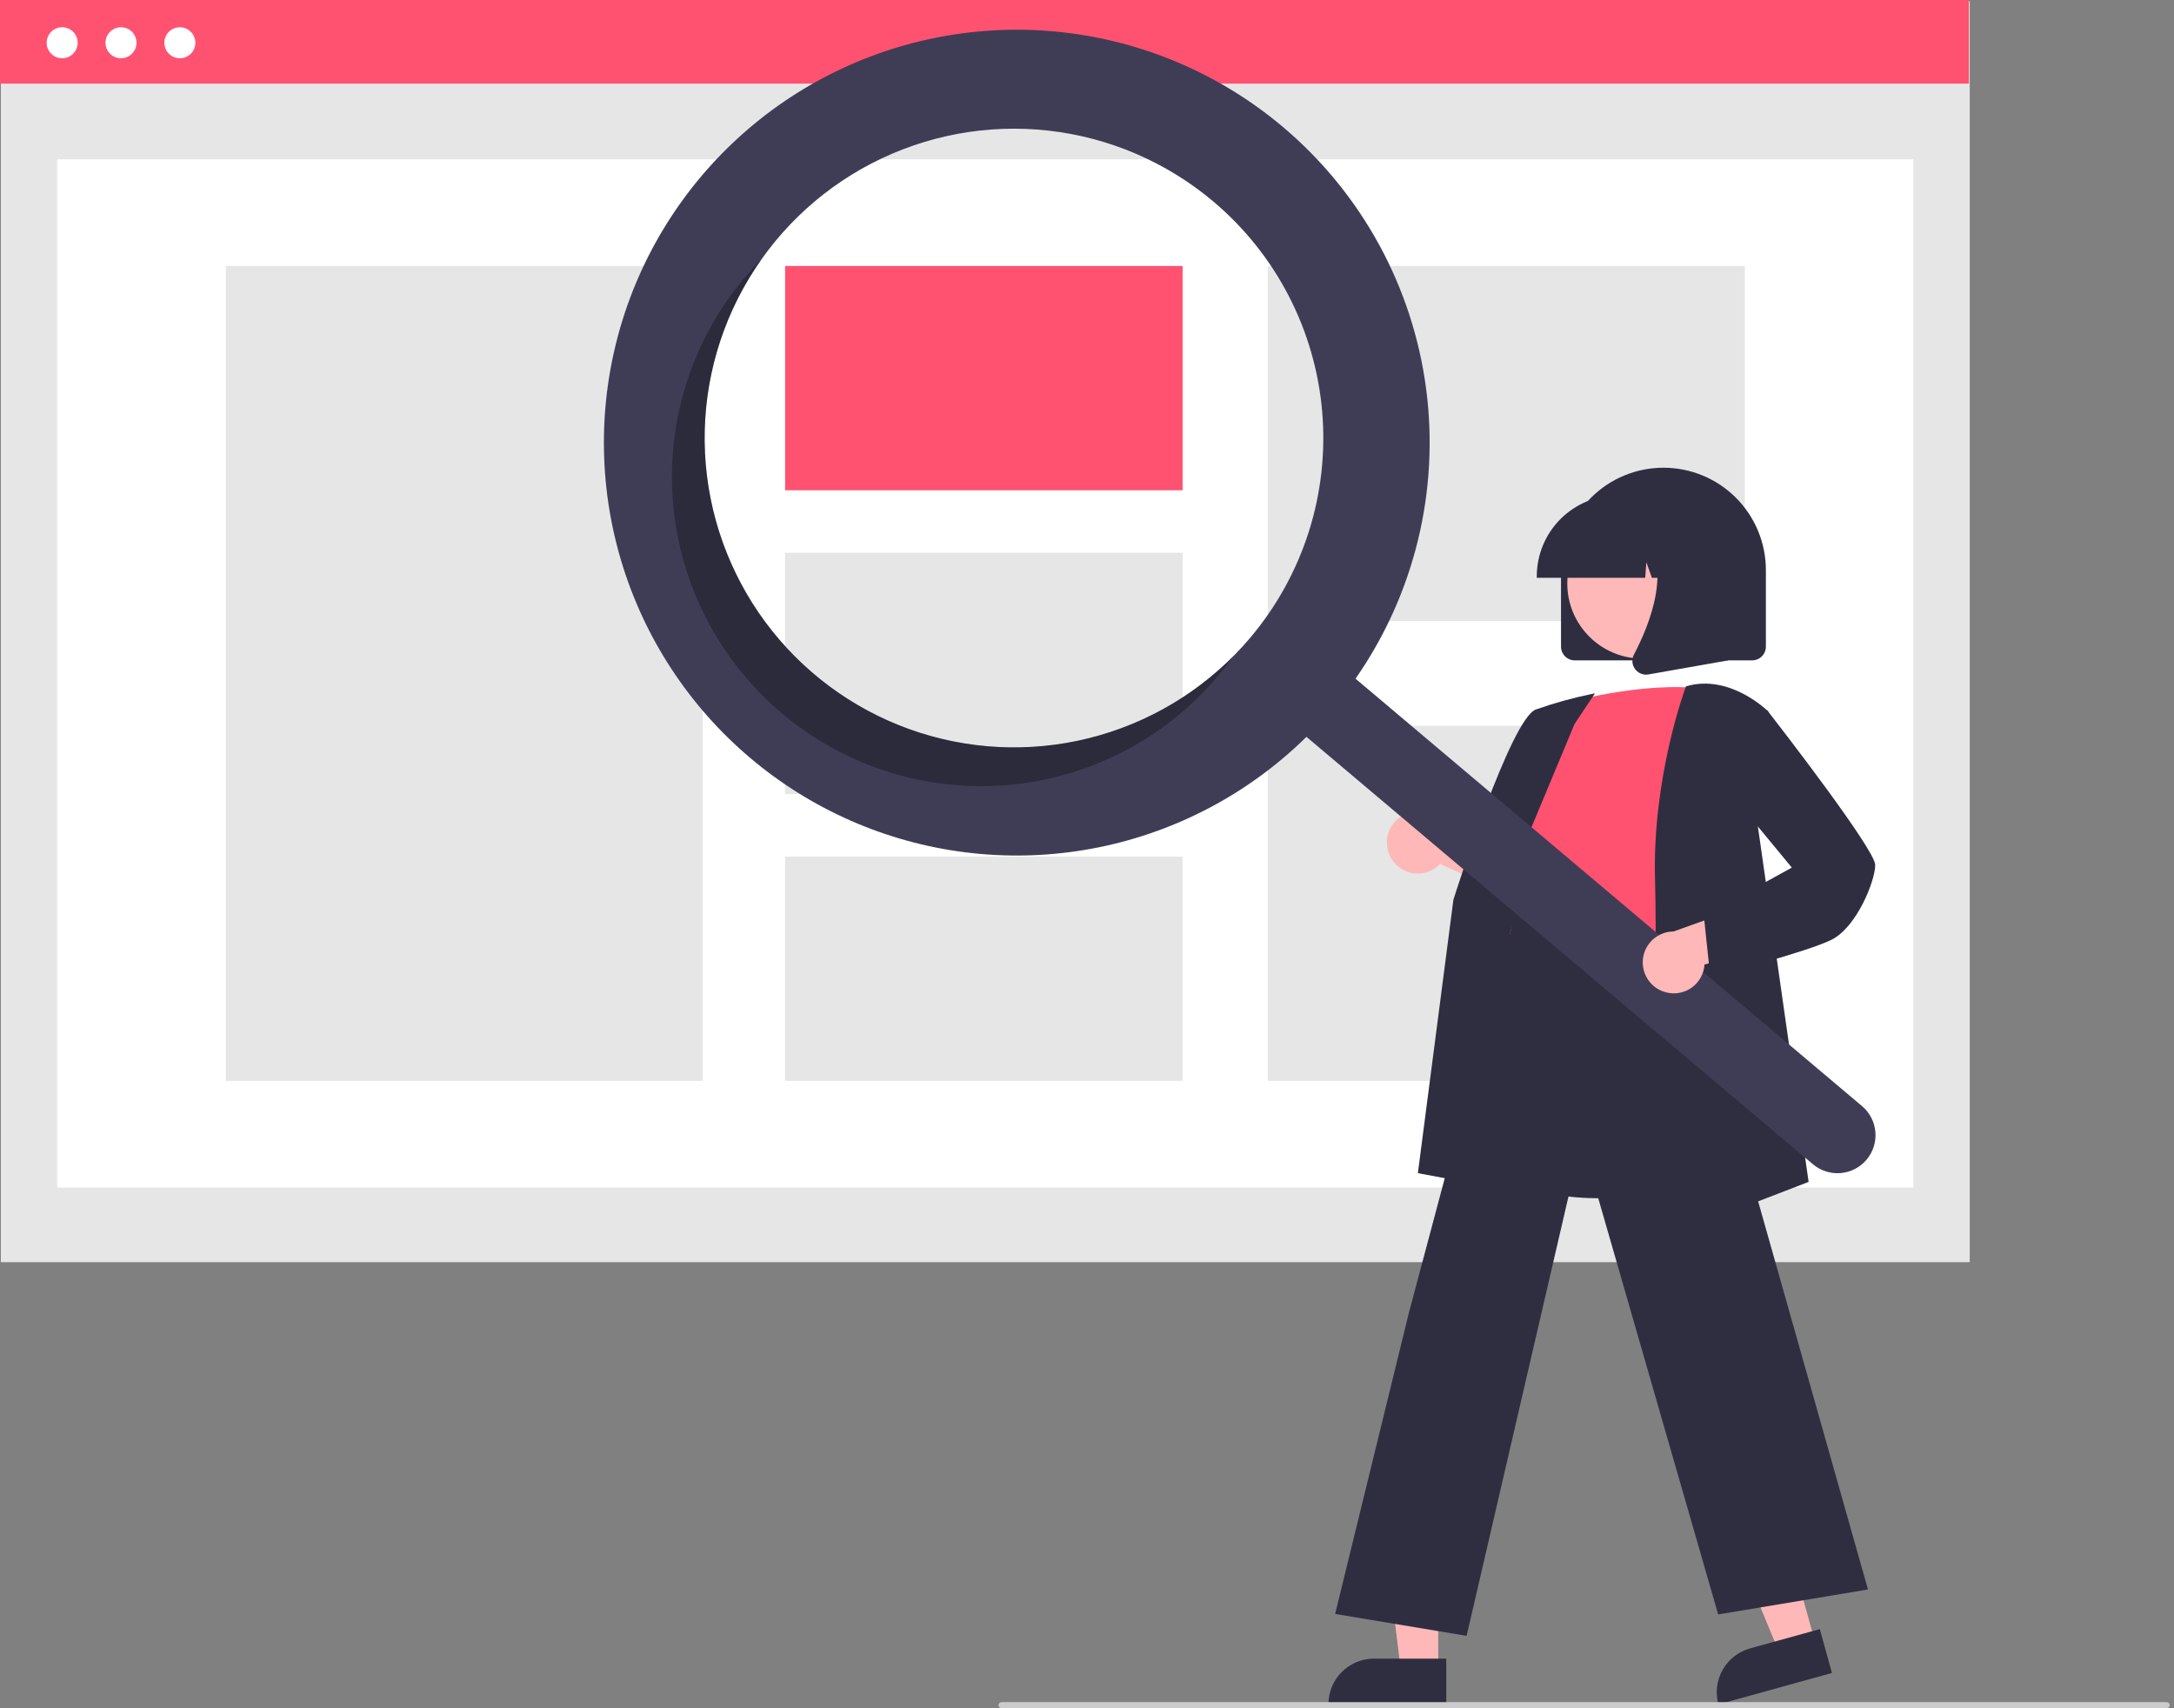 <svg width="280" height="220" viewBox="0 0 280 220" fill="none" xmlns="http://www.w3.org/2000/svg">
<rect x="0" y="0" width="280" height="220" fill="#808080" stroke="none"/>
<g clip-path="url(#clip0_63_3986)">
<path d="M253.691 0.144H0.108V162.549H253.691V0.144Z" fill="#E6E6E6"/>
<path d="M246.44 20.513H7.359V152.941H246.44V20.513Z" fill="white"/>
<path d="M253.582 0H0V10.773H253.582V0Z" fill="#FF5271"/>
<path d="M8.006 7.504C9.108 7.504 10.002 6.611 10.002 5.508C10.002 4.405 9.108 3.511 8.006 3.511C6.903 3.511 6.009 4.405 6.009 5.508C6.009 6.611 6.903 7.504 8.006 7.504Z" fill="white"/>
<path d="M15.585 7.504C16.688 7.504 17.581 6.611 17.581 5.508C17.581 4.405 16.688 3.511 15.585 3.511C14.482 3.511 13.588 4.405 13.588 5.508C13.588 6.611 14.482 7.504 15.585 7.504Z" fill="white"/>
<path d="M23.164 7.504C24.267 7.504 25.16 6.611 25.16 5.508C25.16 4.405 24.267 3.511 23.164 3.511C22.061 3.511 21.167 4.405 21.167 5.508C21.167 6.611 22.061 7.504 23.164 7.504Z" fill="white"/>
<path d="M90.516 34.254H29.083V139.201H90.516V34.254Z" fill="#E6E6E6"/>
<path d="M152.313 34.254H101.12V63.142H152.313V34.254Z" fill="#FF5271"/>
<path d="M152.313 71.186H101.12V102.268H152.313V71.186Z" fill="#E6E6E6"/>
<path d="M152.313 110.313H101.12V139.201H152.313V110.313Z" fill="#E6E6E6"/>
<path d="M224.716 34.254H163.283V79.989H224.716V34.254Z" fill="#E6E6E6"/>
<path d="M224.716 93.466H163.283V139.201H224.716V93.466Z" fill="#E6E6E6"/>
<path d="M201.05 83.275V73.429C201.05 69.929 202.44 66.573 204.914 64.099C207.389 61.625 210.745 60.235 214.244 60.235C217.743 60.235 221.099 61.625 223.573 64.099C226.048 66.573 227.438 69.929 227.438 73.429V83.275C227.437 83.745 227.25 84.195 226.918 84.527C226.586 84.86 226.135 85.047 225.665 85.047H202.822C202.352 85.047 201.902 84.86 201.57 84.527C201.237 84.195 201.051 83.745 201.05 83.275Z" fill="#2F2E41"/>
<path d="M233.753 211.411L229.1 212.699L221.917 195.363L228.786 193.462L233.753 211.411Z" fill="#FFB8B8"/>
<path d="M225.408 212.289L234.382 209.806L235.946 215.456L221.321 219.504C221.115 218.762 221.058 217.987 221.152 217.222C221.247 216.458 221.491 215.72 221.87 215.05C222.25 214.38 222.757 213.792 223.364 213.318C223.971 212.844 224.666 212.495 225.408 212.289Z" fill="#2F2E41"/>
<path d="M185.237 214.991H180.408L178.111 196.367H185.238L185.237 214.991Z" fill="#FFB8B8"/>
<path d="M176.959 213.611H186.271V219.474H171.096C171.096 218.704 171.248 217.942 171.542 217.23C171.837 216.519 172.269 215.873 172.813 215.328C173.358 214.784 174.004 214.352 174.716 214.057C175.427 213.763 176.189 213.611 176.959 213.611Z" fill="#2F2E41"/>
<path d="M179.414 110.906C179.759 111.371 180.202 111.755 180.711 112.031C181.22 112.307 181.783 112.468 182.361 112.502C182.939 112.537 183.518 112.444 184.056 112.231C184.594 112.017 185.079 111.689 185.476 111.268L198.312 117.041L197.144 109.821L185.135 105.445C184.383 104.825 183.43 104.501 182.456 104.536C181.482 104.571 180.554 104.962 179.849 105.635C179.144 106.308 178.71 107.217 178.63 108.188C178.55 109.16 178.829 110.127 179.414 110.906Z" fill="#FFB8B8"/>
<path d="M206.083 154.323C202.051 154.323 197.876 153.722 194.367 151.936C192.504 151.006 190.853 149.702 189.518 148.105C188.182 146.508 187.19 144.652 186.605 142.655C184.776 136.865 187.082 131.178 189.311 125.678C190.692 122.27 191.997 119.051 192.336 115.878L192.454 114.751C192.981 109.691 193.437 105.321 195.958 103.682C197.265 102.832 199.022 102.784 201.33 103.533L223.01 110.576L222.213 151.729L222.081 151.773C221.967 151.811 214.325 154.323 206.083 154.323Z" fill="#2F2E41"/>
<path d="M200.952 90.722C200.952 90.722 211.585 87.571 219.856 88.752C219.856 88.752 215.13 114.746 216.705 123.411C218.281 132.076 189.333 126.759 195.241 118.488L197.21 108.642C197.21 108.642 193.272 104.703 196.816 99.977L200.952 90.722Z" fill="#FF5271"/>
<path d="M195.721 153.543L182.615 151.086L187.191 115.873C187.499 114.89 194.587 92.58 197.806 91.373C200.143 90.55 202.533 89.885 204.96 89.385L205.427 89.292L202.799 93.234L192.337 118.304L195.721 153.543Z" fill="#2F2E41"/>
<path d="M188.892 210.676L171.959 207.853L181.462 169.05L195.602 115.984L195.742 116.927C195.753 116.997 197.074 123.929 216.675 120.853L216.847 120.826L216.895 120.994L240.586 204.701L221.291 207.917L203.693 146.845L188.892 210.676Z" fill="#2F2E41"/>
<path d="M212.363 160.133L212.373 159.835C212.385 159.504 213.55 126.605 213.161 113.374C212.77 100.098 217.069 88.6 217.112 88.486L217.147 88.394L217.242 88.366C222.803 86.778 227.627 91.519 227.675 91.567L227.743 91.635L226.159 104.701L232.94 152.215L212.363 160.133Z" fill="#2F2E41"/>
<path d="M211.533 84.818C216.875 84.818 221.206 80.487 221.206 75.145C221.206 69.802 216.875 65.471 211.533 65.471C206.19 65.471 201.859 69.802 201.859 75.145C201.859 80.487 206.19 84.818 211.533 84.818Z" fill="#FFB8B8"/>
<path d="M197.929 74.216C197.932 71.449 199.032 68.796 200.989 66.84C202.946 64.883 205.599 63.782 208.366 63.779H210.335C213.102 63.782 215.755 64.883 217.711 66.84C219.668 68.796 220.769 71.449 220.772 74.216V74.413H216.61L215.191 70.439L214.907 74.413H212.756L212.04 72.408L211.897 74.413H197.929V74.216Z" fill="#2F2E41"/>
<path d="M210.581 86.154C210.385 85.89 210.269 85.575 210.244 85.247C210.22 84.919 210.288 84.591 210.442 84.3C212.529 80.331 215.451 72.997 211.572 68.474L211.294 68.149H222.553V85.053L212.325 86.857C212.221 86.876 212.116 86.885 212.011 86.885C211.732 86.885 211.457 86.819 211.208 86.692C210.959 86.565 210.744 86.381 210.581 86.154Z" fill="#2F2E41"/>
<path d="M165.25 16.363C157.371 9.715 147.73 5.5 137.5 4.232C127.27 2.963 116.892 4.695 107.628 9.217C98.364 13.74 90.615 20.857 85.322 29.703C80.03 38.549 77.423 48.743 77.818 59.044C78.214 69.345 81.595 79.309 87.55 87.724C93.505 96.138 101.777 102.64 111.36 106.439C120.943 110.238 131.424 111.169 141.527 109.12C151.63 107.071 160.919 102.129 168.265 94.897L233.493 149.936C234.485 150.775 235.77 151.186 237.066 151.077C238.361 150.969 239.56 150.35 240.399 149.358C241.238 148.365 241.648 147.08 241.54 145.785C241.431 144.49 240.813 143.291 239.82 142.452L239.813 142.446L174.585 87.407C182.163 76.531 185.406 63.218 183.679 50.077C181.952 36.935 175.38 24.911 165.25 16.363ZM161.045 82.107C155.963 88.129 149.21 92.509 141.639 94.693C134.068 96.877 126.02 96.767 118.511 94.377C111.003 91.987 104.372 87.424 99.456 81.266C94.541 75.107 91.563 67.629 90.897 59.777C90.232 51.925 91.91 44.053 95.719 37.155C99.528 30.257 105.297 24.644 112.297 21.024C119.296 17.405 127.211 15.943 135.042 16.822C142.872 17.702 150.266 20.883 156.289 25.965C160.287 29.339 163.582 33.467 165.985 38.115C168.388 42.762 169.852 47.837 170.294 53.051C170.736 58.264 170.146 63.513 168.559 68.499C166.972 73.484 164.419 78.108 161.045 82.107Z" fill="#3F3D56"/>
<path opacity="0.3" d="M104.903 86.863C97.26 80.413 92.322 71.325 91.07 61.403C89.817 51.481 92.342 41.451 98.142 33.304C97.381 34.071 96.644 34.875 95.933 35.715C92.559 39.713 90.006 44.337 88.419 49.323C86.832 54.308 86.242 59.557 86.684 64.771C87.126 69.984 88.59 75.059 90.993 79.707C93.396 84.354 96.691 88.483 100.689 91.856C104.688 95.231 109.312 97.784 114.298 99.371C119.283 100.958 124.532 101.547 129.746 101.106C134.959 100.664 140.034 99.2 144.681 96.797C149.329 94.394 153.457 91.099 156.831 87.1C157.541 86.259 158.209 85.398 158.836 84.517C151.781 91.605 142.319 95.781 132.327 96.216C122.336 96.651 112.547 93.312 104.903 86.863Z" fill="black"/>
<path d="M214.638 127.817C215.201 127.955 215.787 127.967 216.354 127.854C216.922 127.741 217.458 127.504 217.925 127.161C218.391 126.818 218.777 126.377 219.054 125.869C219.332 125.361 219.495 124.798 219.531 124.22L233.093 120.456L227.58 115.65L215.547 119.961C214.572 119.964 213.633 120.325 212.906 120.974C212.179 121.624 211.715 122.517 211.603 123.486C211.491 124.454 211.738 125.43 212.298 126.228C212.857 127.026 213.69 127.592 214.638 127.817Z" fill="#FFB8B8"/>
<path d="M220.275 125.825L219.45 117.985L230.778 111.735L223.392 102.794L224.597 92.751L227.598 91.465L227.692 91.585C229.107 93.405 241.518 109.419 241.518 111.399C241.518 113.432 239.143 119.403 235.895 121.027C232.762 122.594 220.995 125.639 220.496 125.768L220.275 125.825Z" fill="#2F2E41"/>
<path d="M279.053 220H128.997C128.893 220 128.793 219.959 128.719 219.885C128.645 219.811 128.604 219.711 128.604 219.606C128.604 219.502 128.645 219.402 128.719 219.328C128.793 219.254 128.893 219.212 128.997 219.212H279.053C279.157 219.212 279.257 219.254 279.331 219.328C279.405 219.402 279.447 219.502 279.447 219.606C279.447 219.711 279.405 219.811 279.331 219.885C279.257 219.959 279.157 220 279.053 220Z" fill="#CCCCCC"/>
</g>
<defs>
<clipPath id="clip0_63_3986">
<rect width="279.447" height="220" fill="white"/>
</clipPath>
</defs>
</svg>
